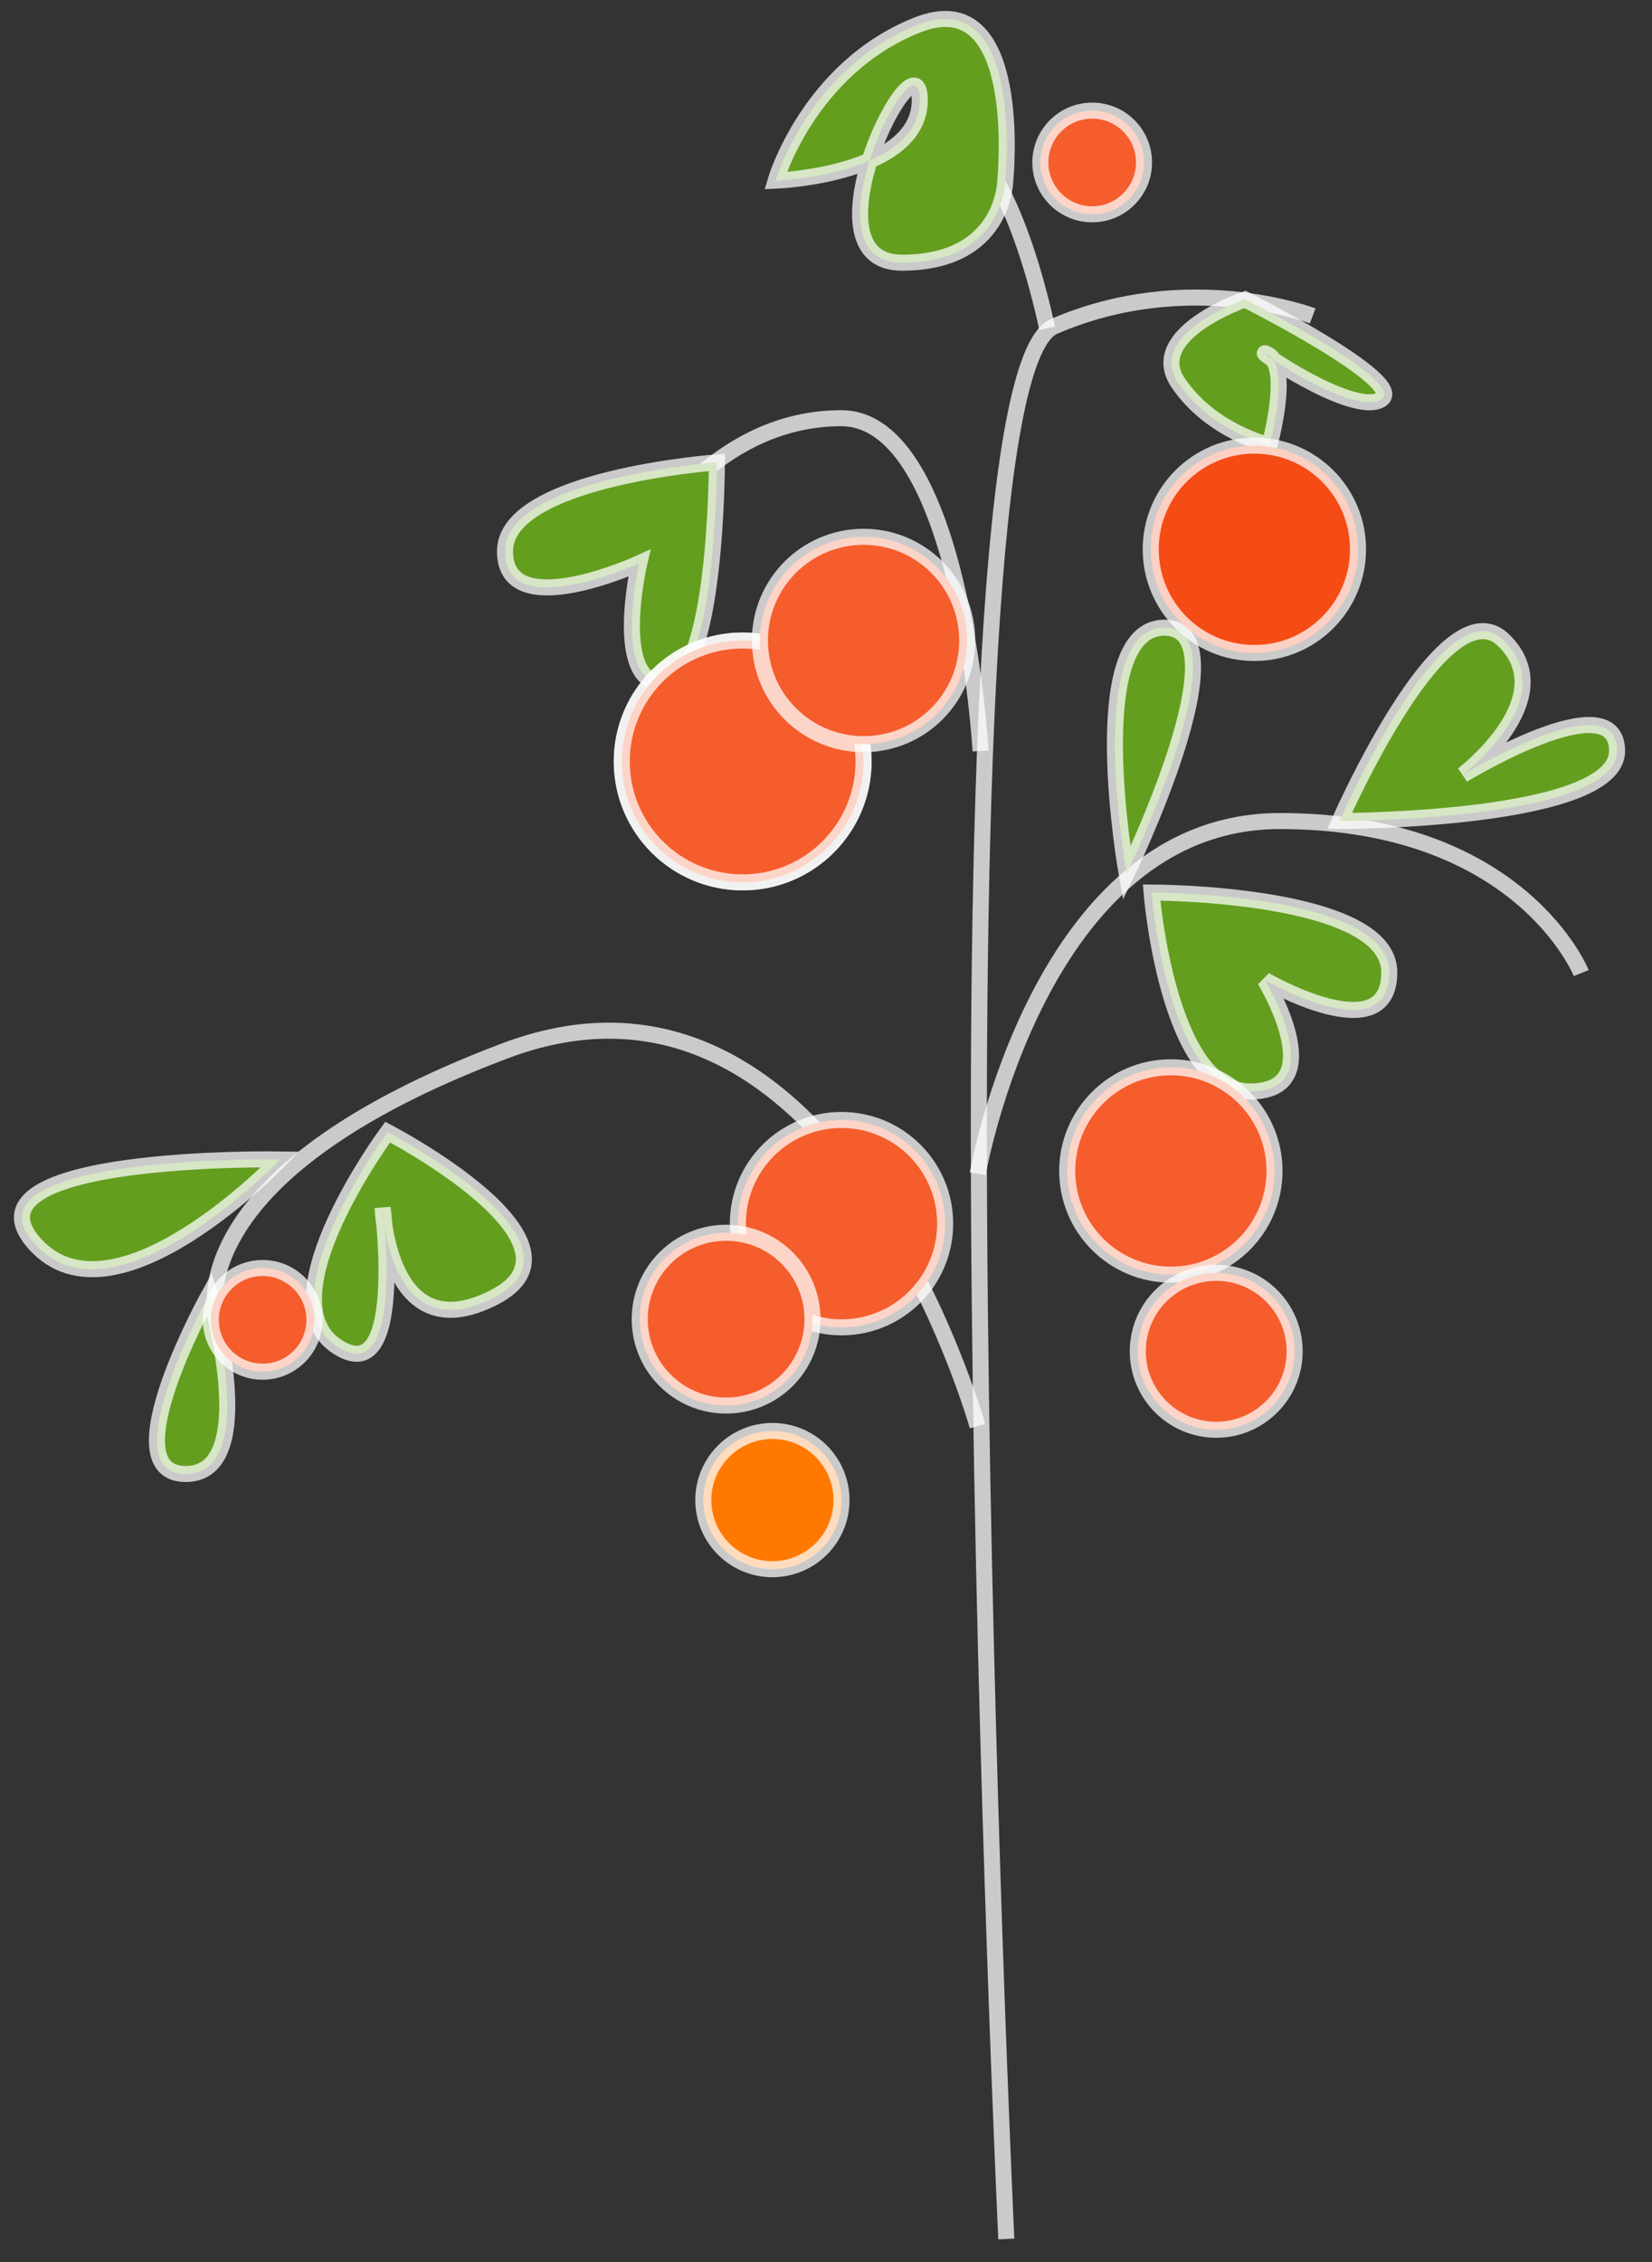 <?xml version="1.0" encoding="UTF-8" standalone="no"?>
<svg width="103px" height="141px" viewBox="0 0 103 141" version="1.1" xmlns="http://www.w3.org/2000/svg" xmlns:xlink="http://www.w3.org/1999/xlink" xmlns:sketch="http://www.bohemiancoding.com/sketch/ns">
    <rect x="0" y="0" width="103" height="141" fill="#333333" stroke="none"/>
    <!-- Generator: Sketch 3.0.4 (8053) - http://www.bohemiancoding.com/sketch -->
    <title>tomato2</title>
    <desc>Created with Sketch.</desc>
    <defs></defs>
    <g id="Page-1" stroke="none" stroke-width="1" fill="none" fill-rule="evenodd" sketch:type="MSPage">
        <g id="Desktop-HD-6" sketch:type="MSArtboardGroup" transform="translate(-441, -571)" stroke="#FFFFFF" stroke-opacity="0.74">
            <g id="tomato2" sketch:type="MSLayerGroup" transform="translate(442.777, 572.169)">
                <path d="M60.964,138.384 C60.964,138.384 55.567,22.8 63.941,19.175 C72.315,15.551 80.066,18.522 80.066,18.522" id="Path-1178" sketch:type="MSShapeGroup"></path>
                <path d="M59.17,87.719 C59.17,87.719 50.422,56.512 29.709,64.328 C8.996,72.143 11.723,81.007 11.723,81.007" id="Path-1179" sketch:type="MSShapeGroup"></path>
                <path d="M59.184,71.985 C59.184,71.985 63.009,50.005 78.019,50.005 C93.028,50.005 96.811,59.481 96.811,59.481" id="Path-1180" sketch:type="MSShapeGroup"></path>
                <path d="M59.361,45.638 C59.361,45.638 58.176,24.897 50.67,24.897 C43.163,24.897 39.01,31.666 39.01,31.666" id="Path-1181" sketch:type="MSShapeGroup"></path>
                <path d="M63.509,19.293 C63.509,19.293 61.091,7.108 56.749,7.108" id="Path-1182" sketch:type="MSShapeGroup"></path>
                <path d="M15.693,71.095 C15.693,71.095 -4.587,70.748 0.375,76.336 C5.337,81.925 15.693,71.095 15.693,71.095 Z" id="Path-1184" fill="#639E1F" sketch:type="MSShapeGroup"></path>
                <path d="M22.391,69.393 C22.391,69.393 35.663,76.293 29.027,79.698 C22.391,83.103 22.079,74.109 22.079,74.109 C22.079,74.109 23.568,85.723 19.164,82.71 C14.761,79.698 22.391,69.393 22.391,69.393 Z" id="Path-1185" fill="#639E1F" sketch:type="MSShapeGroup"></path>
                <path d="M11.29,79.479 C11.29,79.479 5.028,90.702 9.802,90.702 C14.576,90.702 11.29,79.479 11.29,79.479 Z" id="Path-1186" fill="#639E1F" sketch:type="MSShapeGroup"></path>
                <path d="M68.468,53.281 C68.468,53.281 65.741,37.953 70.827,37.953 C75.912,37.953 68.468,53.281 68.468,53.281 Z" id="Path-1186" fill="#639E1F" sketch:type="MSShapeGroup"></path>
                <path d="M81.742,50.005 C81.742,50.005 82.826,47.527 84.361,44.838 C86.59,40.937 89.77,36.593 91.973,38.739 C95.693,42.364 89.431,47.123 89.431,47.123 C89.431,47.123 99.044,41.272 99.044,45.639 C99.044,50.005 81.742,50.005 81.742,50.005 Z" id="Path-1187" fill="#639E1F" sketch:type="MSShapeGroup"></path>
                <path d="M70.021,54.459 C70.021,54.459 71.012,66.86 76.16,66.86 C81.307,66.86 77.089,59.917 77.089,59.917 C77.089,59.917 84.843,64.412 84.843,59.436 C84.843,54.459 70.021,54.459 70.021,54.459 Z" id="Path-1188" fill="#639E1F" sketch:type="MSShapeGroup"></path>
                <path d="M42.919,27.649 C42.919,27.649 29.709,28.61 29.709,33.194 C29.709,37.778 38.08,33.936 38.08,33.936 C38.08,33.936 36.342,41.445 39.631,41.445 C42.919,41.445 42.919,27.649 42.919,27.649 Z" id="Path-1189" fill="#639E1F" sketch:type="MSShapeGroup"></path>
                <path d="M60.903,10.049 C60.903,10.049 62.144,-2.307 55.385,0.4 C48.625,3.106 46.578,10.095 46.578,10.095 C46.578,10.095 55.57,9.745 55.57,5.073 C55.57,0.4 48.002,15.204 54.452,15.204 C60.903,15.204 60.903,10.049 60.903,10.049 Z" id="Path-1190" fill="#639E1F" sketch:type="MSShapeGroup"></path>
                <path d="M75.845,17.492 C75.845,17.492 69.624,19.631 71.674,22.681 C73.723,25.732 77.372,26.58 77.372,26.58 C77.372,26.58 78.721,21.719 77.283,20.934 C75.845,20.15 82.479,24.808 84.312,23.745 C86.145,22.681 75.845,17.492 75.845,17.492 Z" id="Path-1191" fill="#639E1F" sketch:type="MSShapeGroup"></path>
                <ellipse id="Oval-74" fill="#F55D2C" sketch:type="MSShapeGroup" cx="50.69" cy="75.099" rx="6.462" ry="6.462"></ellipse>
                <ellipse id="Oval-75" fill="#F55D2C" sketch:type="MSShapeGroup" cx="43.495" cy="81.052" rx="5.385" ry="5.385"></ellipse>
                <ellipse id="Oval-76" fill="#FF7900" sketch:type="MSShapeGroup" cx="46.382" cy="92.329" rx="4.308" ry="4.308"></ellipse>
                <ellipse id="Oval-77" fill="#F55D2C" sketch:type="MSShapeGroup" cx="44.527" cy="46.29" rx="7.538" ry="7.538"></ellipse>
                <ellipse id="Oval-78" fill="#F55D2C" sketch:type="MSShapeGroup" cx="44.527" cy="46.29" rx="7.538" ry="7.538"></ellipse>
                <ellipse id="Oval-78" fill="#F54B15" sketch:type="MSShapeGroup" cx="76.431" cy="33.068" rx="6.462" ry="6.462"></ellipse>
                <ellipse id="Oval-79" fill="#F55D2C" sketch:type="MSShapeGroup" cx="71.225" cy="71.815" rx="6.462" ry="6.462"></ellipse>
                <ellipse id="Oval-80" fill="#F55D2C" sketch:type="MSShapeGroup" cx="66.319" cy="8.957" rx="3.231" ry="3.231"></ellipse>
                <ellipse id="Oval-81" fill="#F55D2C" sketch:type="MSShapeGroup" cx="14.597" cy="81.095" rx="3.231" ry="3.231"></ellipse>
                <ellipse id="Oval-81" fill="#F55D2C" sketch:type="MSShapeGroup" cx="52.065" cy="38.751" rx="6.462" ry="6.462"></ellipse>
                <ellipse id="Oval-83" fill="#F55D2C" sketch:type="MSShapeGroup" cx="74.053" cy="83.055" rx="4.89" ry="4.89"></ellipse>
            </g>
        </g>
    </g>
</svg>